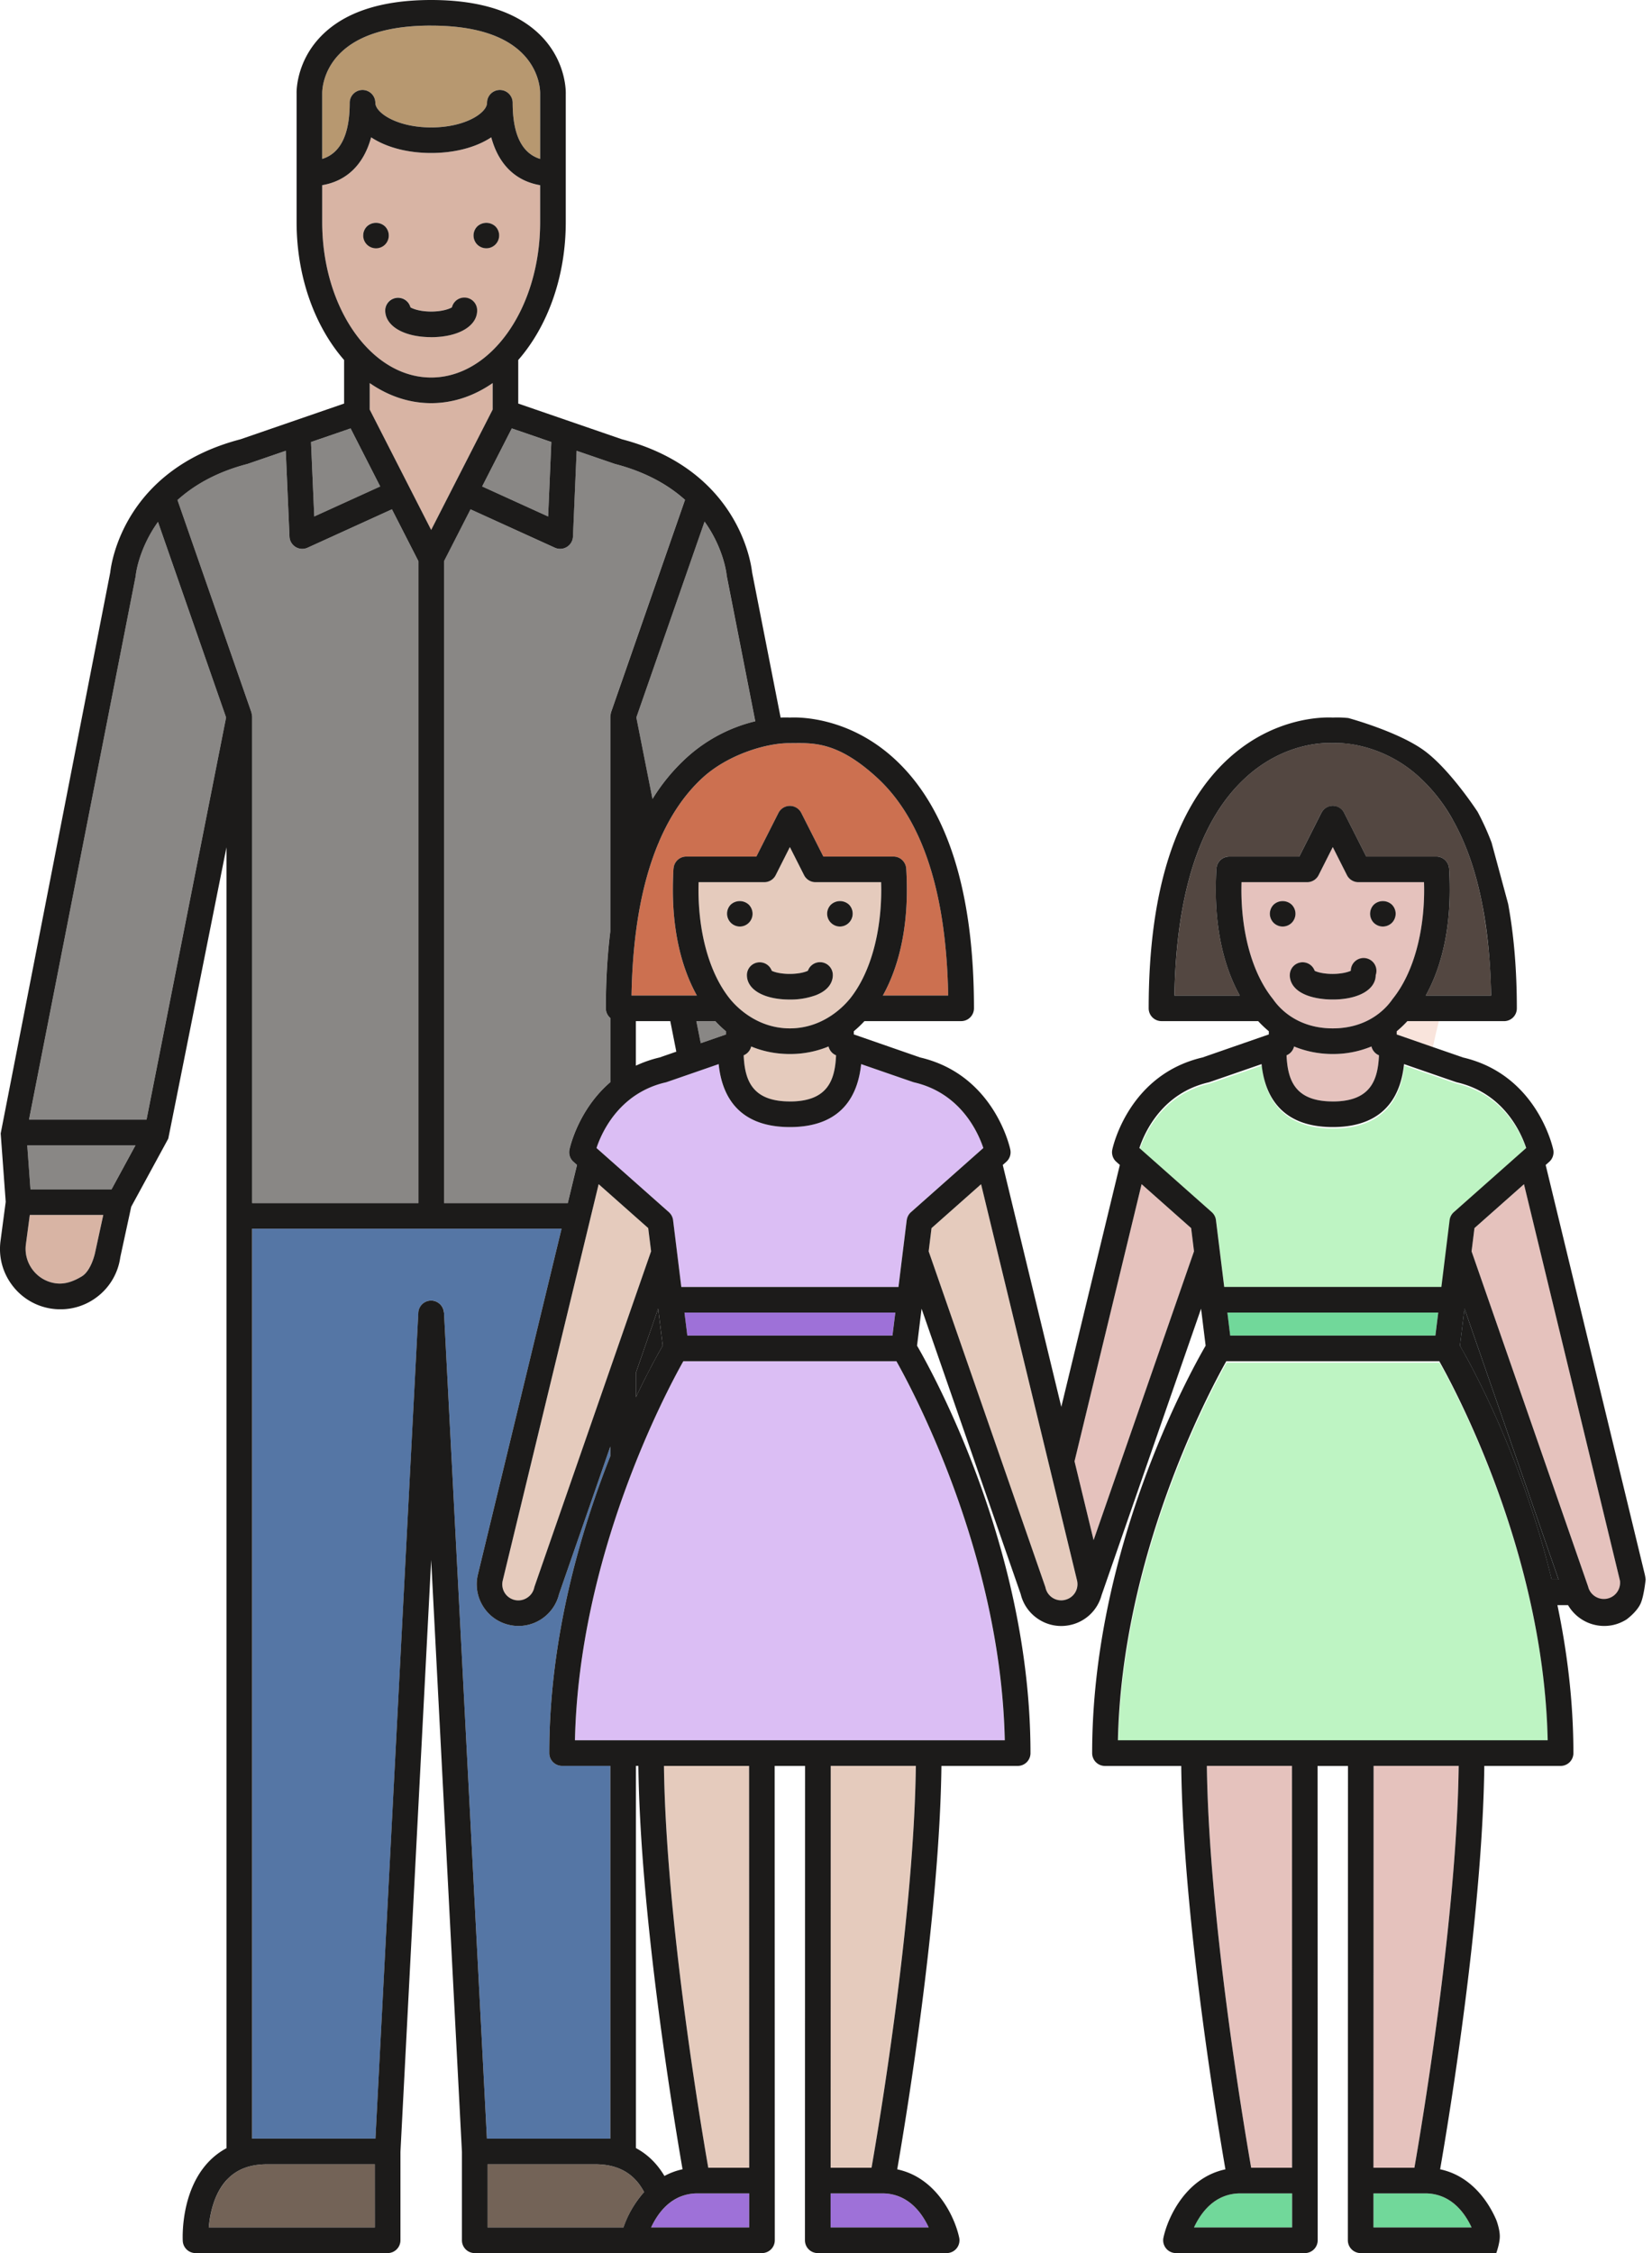 <svg width="55" height="75" fill="none" xmlns="http://www.w3.org/2000/svg"><path d="M16.401 12.753c-.614.426-1.309.668-2.046.668-.737 0-1.432-.242-2.046-.668v.882l2.046 4.006 2.046-4.006v-.882z" fill="#D8B4A4"/><path d="M16.052 16.194l2.197 1 .107-2.478-1.317-.454-.987 1.931z" fill="#898785"/><path d="M14.781 18.68v21.369h4.12l.307-1.27-.117-.103a.426.426 0 0 1-.134-.408c.015-.073.295-1.33 1.36-2.244v-2.137a.424.424 0 0 1-.149-.322c0-.915.051-1.767.15-2.56v-7.153c0-.01.02-.132.023-.14l2.463-7.073c-.54-.484-1.29-.925-2.332-1.195l-1.275-.438-.124 2.857a.426.426 0 0 1-.603.37l-2.807-1.28-.882 1.727z" fill="#898785"/><path d="M21.721 26.597a6.36 6.36 0 0 1 1.093-1.335 5.21 5.21 0 0 1 2.329-1.252l-.945-4.815a.437.437 0 0 1-.006-.045c-.006-.061-.1-.897-.736-1.787l-2.271 6.52.536 2.714z" fill="#898785"/><path d="M19.93 39.42l-.275 1.141-2.92 12.063a.53.53 0 0 0 .072.398.535.535 0 0 0 .979-.17.465.465 0 0 1 .014-.047s3.87-11.137 3.876-11.15l-.095-.773-1.65-1.462z" fill="#E5CBBD"/><path d="M4.518 19.15a.499.499 0 0 1-.006.045L.967 37.27h3.91l2.65-13.388-2.269-6.51c-.65.91-.738 1.762-.74 1.777z" fill="#898785"/><path d="M8.393 23.852v16.197h5.536V18.68l-.882-1.726-2.807 1.279a.429.429 0 0 1-.4-.025.426.426 0 0 1-.202-.345l-.124-2.857-1.276.438c-1.039.27-1.788.713-2.33 1.201l2.462 7.066a3.4 3.4 0 0 1 .023.14zm-7.38 15.739h2.698l.798-1.467H.906l.107 1.467z" fill="#898785"/><path d="M14.355 12.568c2 0 3.628-2.32 3.628-5.172v-1.23c-.822-.14-1.384-.694-1.63-1.595-.487.324-1.19.522-1.998.522-.81 0-1.511-.198-2-.522-.245.9-.806 1.455-1.628 1.594v1.23c0 2.853 1.627 5.173 3.628 5.173zm1.533-5.03a.444.444 0 0 1 .604-.002.43.43 0 0 1 0 .603.427.427 0 0 1-.728-.302c0-.11.046-.221.124-.3zM13.25 9.906c.2 0 .369.138.414.324.083.051.32.14.69.14.372 0 .608-.089.691-.14a.427.427 0 0 1 .84.102c0 .524-.629.89-1.53.89-.902 0-1.531-.366-1.531-.89 0-.236.19-.426.426-.426zm-1.158-2.07a.43.43 0 0 1 .124-.3.44.44 0 0 1 .604 0 .43.43 0 0 1 .125.3.427.427 0 0 1-.852 0zM.862 41.421c-.04.307.043.61.231.856.19.246.462.403.77.443.306.04.591-.072.856-.231.324-.195.447-.793.45-.804l.267-1.242H.991l-.129.978z" fill="#D8B4A4"/><path d="M7.56 72.555c-.438.463-.57 1.157-.609 1.592h5.53v-2.103H8.898c-.577 0-1.015.167-1.34.51z" fill="#736357"/><path d="M12.658 16.194l-.987-1.932-1.317.454.107 2.478 2.197-1z" fill="#898785"/><path d="M40.497 28.913h.002a.425.425 0 0 1 .424-.4h2.334l.734-1.454.001.001a.426.426 0 0 1 .76 0l.734 1.453h2.334c.227 0 .41.177.424.4h.002c.014.228.02.468.02.713 0 1.397-.288 2.596-.798 3.512h2.175a17.643 17.643 0 0 0-.287-2.995.428.428 0 0 1-.02-.097c-.213-1.072-.536-1.992-.968-2.756l-.017-.03a5.657 5.657 0 0 0-1.073-1.37 4.348 4.348 0 0 0-2.131-1.09c-.005-.001-.009 0-.013-.002l-.007-.002a3.061 3.061 0 0 0-.72-.058h-.069c-.066-.005-1.523-.099-2.889 1.167-1.499 1.39-2.288 3.822-2.348 7.233h2.175c-.51-.916-.798-2.115-.798-3.512 0-.245.007-.485.02-.713z" fill="#534741"/><path d="M21.946 28.008a.422.422 0 0 1-.028.068c-.556 1.327-.857 3.018-.893 5.064h2.176c-.51-.917-.799-2.116-.799-3.512 0-.246.007-.486.021-.714h.002a.425.425 0 0 1 .424-.4h2.333l.735-1.453a.426.426 0 0 1 .76 0l.735 1.453h2.334c.226 0 .41.177.424.4h.001c.014.228.021.468.021.713 0 1.397-.288 2.596-.799 3.513h2.176c-.06-3.425-.855-5.863-2.366-7.25-1.376-1.263-2.197-1.151-2.94-1.151-.744 0-2.035.376-2.889 1.167-.585.542-1.06 1.246-1.428 2.102z" fill="#CC7050"/><path d="M26.297 35.086c-.462 0-.893-.087-1.289-.251a.426.426 0 0 1-.25.294c.038.817.27 1.537 1.539 1.537 1.27 0 1.502-.723 1.538-1.537a.425.425 0 0 1-.25-.294 3.342 3.342 0 0 1-1.288.251zm.852-5.72a.427.427 0 0 1-.38-.234l-.473-.935-.472.935a.426.426 0 0 1-.38.234h-2.186c-.002.086-.004.173-.004.261 0 1.365.333 2.737 1.047 3.624.028.026.736.982 1.995.982 1.26 0 1.967-.956 1.996-.982.713-.887 1.046-2.26 1.046-3.624 0-.088-.001-.175-.003-.261h-2.186zm-2.823 1.352a.427.427 0 0 1 0-.602.442.442 0 0 1 .604 0 .428.428 0 0 1-.302.728.428.428 0 0 1-.302-.126zm2.835 2.41a2.463 2.463 0 0 1-.863.145h-.008c-.85 0-1.423-.326-1.424-.813 0-.235.19-.426.425-.427h.001c.186 0 .343.118.402.284.087.043.294.103.597.103h.005c.306 0 .515-.063.601-.106a.426.426 0 0 1 .829.14c0 .17-.072.482-.565.674zm1.106-2.41a.429.429 0 0 1-.302.126.429.429 0 0 1-.302-.728.442.442 0 0 1 .604 0 .428.428 0 0 1 0 .602z" fill="#E5CBBD"/><path d="M23.184 33.992l.145.734.838-.29v-.108a3.676 3.676 0 0 1-.355-.336h-.628z" fill="#898785"/><path d="M46.5 34.328v.107l1.204.418c.064-.296.131-.583.2-.861h-1.05c-.112.12-.23.234-.354.336z" fill="#F9E4DC"/><path d="M44.372 35.086c-.462 0-.893-.087-1.288-.251a.425.425 0 0 1-.25.294c.037.817.27 1.537 1.538 1.537 1.271 0 1.502-.723 1.538-1.537a.425.425 0 0 1-.25-.294 3.344 3.344 0 0 1-1.288.251zm0-.853c1.41 0 1.967-.956 1.995-.982.714-.887 1.047-2.26 1.047-3.624 0-.088-.002-.175-.004-.261h-2.185a.427.427 0 0 1-.381-.234l-.472-.935-.472.935a.426.426 0 0 1-.38.234h-2.186c-.002.086-.004.173-.004.261 0 1.365.334 2.737 1.047 3.624.028.026.584.982 1.995.982zm1.367-4.117a.442.442 0 0 1 .603 0 .431.431 0 0 1 0 .603.434.434 0 0 1-.302.125.435.435 0 0 1-.302-.125.432.432 0 0 1 0-.604zm-2.37 1.917c.185 0 .343.118.401.284.087.042.294.103.596.103h.005c.307 0 .515-.063.602-.106a.426.426 0 0 1 .829.14c0 .488-.573.817-1.429.819h-.006a2.46 2.46 0 0 1-.858-.141c-.493-.19-.567-.503-.567-.672 0-.236.19-.427.425-.427h.001zm-.968-1.917a.442.442 0 0 1 .604 0 .432.432 0 0 1 0 .603.431.431 0 0 1-.604 0 .438.438 0 0 1-.124-.301c0-.113.046-.222.124-.302z" fill="#E5C2BD"/><path d="M11.643 3.421a.426.426 0 0 1 .853 0c0 .334.724.82 1.859.82s1.86-.486 1.86-.82a.426.426 0 0 1 .853 0c0 1.056.307 1.68.915 1.868V3.11c0-.041.008-.717-.577-1.315-.612-.625-1.639-.942-3.051-.942-1.413 0-2.44.317-3.052.942-.585.598-.577 1.273-.576 1.302v2.192c.607-.187.916-.812.916-1.868z" fill="#B79870"/><path d="M47.446 73.013h-1.72v1.134h3.267c-.224-.484-.685-1.132-1.547-1.134z" fill="#71D89A"/><path d="M47.927 45.36h-7.091c-.618 1.099-3.479 6.507-3.608 12.62h14.308c-.13-6.113-2.99-11.521-3.609-12.62z" fill="#BEF4C3"/><path d="M47.09 72.16c.279-1.603 1.412-8.394 1.474-13.377H45.73l-.003 13.377h1.362z" fill="#E5C2BD"/><path d="M47.787 44.459l.094-.766h-7.02l.095.766h6.83z" fill="#71D89A"/><path d="M43.017 72.16l-.003-13.377H40.18c.062 4.985 1.196 11.774 1.475 13.377h1.362z" fill="#E5C2BD"/><path d="M41.297 73.013c-.862.002-1.323.65-1.547 1.134h3.266v-1.134h-1.72z" fill="#71D89A"/><path d="M48.605 44.794c.388.668 2.07 3.713 3.054 7.784h.23l-3.132-9.016-.151 1.232z" fill="#BADFE8"/><path d="M20.319 58.783h-1.606a.426.426 0 0 1-.426-.426c0-3.83 1.034-7.365 2.032-9.885v-.32l-1.706 4.911c-.085.351-.3.65-.606.845a1.381 1.381 0 0 1-1.048.183 1.38 1.38 0 0 1-.87-.612 1.38 1.38 0 0 1-.183-1.048l2.79-11.53H8.394v30.29h4.108L13.93 43.69a.426.426 0 0 1 .85 0h.002l1.429 27.502h4.108V58.783z" fill="#5576A5"/><path d="M40.492 40.666l.275 2.224h7.23l.274-2.224a.427.427 0 0 1 .14-.266l2.41-2.136c-.179-.535-.764-1.835-2.315-2.188-.016-.003-1.752-.605-1.752-.605-.09.857-.498 2.096-2.372 2.096-1.876 0-2.283-1.241-2.372-2.096 0 0-1.737.602-1.752.605-1.551.353-2.137 1.652-2.316 2.188l2.41 2.136a.427.427 0 0 1 .14.266z" fill="#BEF4C3"/><path d="M19.814 72.044h-3.582v2.103h4.525c.128-.371.351-.807.686-1.177-.325-.621-.86-.926-1.63-.926z" fill="#736357"/><path d="M27.653 73.013v1.134h3.266c-.225-.484-.686-1.132-1.547-1.134h-1.72zm-4.429 0c-.862.002-1.323.65-1.547 1.134h3.266v-1.134h-1.72z" fill="#9E71D8"/><path d="M22.75 45.312c-.617 1.098-3.478 6.507-3.607 12.618H33.45c-.13-6.111-2.99-11.52-3.608-12.618H22.75z" fill="#DBBEF4"/><path d="M52.883 52.851a.539.539 0 0 0 1.05-.234L50.74 39.42l-1.65 1.462-.096.773c.006.013 3.877 11.15 3.877 11.15.005.015.01.03.013.046z" fill="#E5C2BD"/><path d="M29.807 43.693h-7.02l.095.766h6.83l.095-.766z" fill="#9E71D8"/><path d="M24.942 72.16l-.004-13.377h-2.833c.061 4.984 1.195 11.774 1.474 13.377h1.363zm2.71 0h1.363c.28-1.603 1.413-8.394 1.475-13.377h-2.834l-.004 13.377z" fill="#E5CBBD"/><path d="M30.42 36.027c-.015-.003-1.751-.605-1.751-.605-.09.858-.498 2.096-2.372 2.096-1.876 0-2.283-1.24-2.373-2.096 0 0-1.736.602-1.752.605-.48.11-.867.31-1.179.55l-.014.01c-.685.535-.999 1.26-1.122 1.628l2.41 2.135a.427.427 0 0 1 .14.267l.275 2.224h7.23l.274-2.224a.427.427 0 0 1 .14-.267l2.41-2.135c-.179-.535-.764-1.835-2.315-2.188z" fill="#DBBEF4"/><path d="M38.006 39.42l-2.233 9.225.636 2.623s3.337-9.6 3.343-9.613l-.095-.773-1.65-1.462z" fill="#E5C2BD"/><path d="M32.663 39.42l-1.65 1.462-.096.773c.006.013 3.877 11.15 3.877 11.15.005.015.01.03.013.047a.535.535 0 0 0 .642.407.535.535 0 0 0 .408-.642L32.663 39.42z" fill="#E5CBBD"/><path d="M27.301 32.029H27.3a.426.426 0 0 0-.402.285c-.086.044-.295.105-.6.106h-.006c-.303 0-.51-.06-.597-.103a.427.427 0 0 0-.401-.284h-.002a.426.426 0 0 0-.425.427c.001.487.573.813 1.425.813h.007a2.46 2.46 0 0 0 .864-.145c.492-.192.565-.505.564-.674a.427.427 0 0 0-.426-.425zm-2.246-1.612a.435.435 0 0 0-.125-.302.442.442 0 0 0-.603 0 .429.429 0 0 0 .302.728.426.426 0 0 0 .426-.426zm2.609-.302a.424.424 0 0 0 0 .602c.08.08.189.126.301.126a.429.429 0 0 0 .302-.728.442.442 0 0 0-.603 0zm15.277 2.345c0 .17.075.482.568.672.236.09.54.14.857.14h.007c.855-.001 1.43-.33 1.429-.817a.426.426 0 1 0-.829-.14c-.087.042-.296.104-.602.105h-.005c-.303 0-.51-.06-.596-.103a.426.426 0 0 0-.828.143zm-.238-1.617a.431.431 0 0 0 .302-.124.434.434 0 0 0 .125-.302.432.432 0 0 0-.125-.302.442.442 0 0 0-.603 0 .434.434 0 0 0-.125.302c0 .11.046.222.125.302.08.078.189.124.301.124zm3.337 0a.435.435 0 0 0 .301-.124.438.438 0 0 0 .125-.302.432.432 0 0 0-.125-.302.442.442 0 0 0-.603 0 .432.432 0 0 0 0 .604c.08.078.189.124.301.124z" fill="#1C1B1A"/><path fill-rule="evenodd" clip-rule="evenodd" d="M44.896 23.903a3.567 3.567 0 0 0-.525-.017c-.273-.014-1.941-.04-3.482 1.376-1.756 1.611-2.646 4.405-2.646 8.303 0 .236.191.426.427.426h3.218c.113.121.23.234.355.337v.106l-2.208.767c-2.448.571-2.982 2.965-3.003 3.067-.032.15.02.306.134.407l.117.104-1.949 8.053-1.949-8.053.117-.104a.426.426 0 0 0 .134-.407c-.021-.102-.555-2.496-3.002-3.067l-2.208-.767v-.106a3.74 3.74 0 0 0 .354-.337H32c.235 0 .426-.19.426-.426 0-3.898-.89-6.692-2.645-8.303-1.543-1.417-3.213-1.39-3.484-1.376a3.112 3.112 0 0 0-.308.001l-.95-4.838c-.037-.336-.48-3.418-4.335-4.427l-3.45-1.188v-1.45c.967-1.106 1.582-2.752 1.582-4.589V3.126c.002-.042.03-1.044-.801-1.909C17.257.41 16.019 0 14.355 0c-1.664 0-2.902.41-3.679 1.218-.832.865-.803 1.866-.801 1.892v4.286c0 1.836.615 3.482 1.581 4.588v1.45l-3.449 1.189c-3.855 1.008-4.299 4.09-4.336 4.427L.023 37.73l.167 2.276-.173 1.306c-.07.533.073 1.061.401 1.487a1.998 1.998 0 0 0 1.599.785c.44 0 .868-.144 1.223-.418a2 2 0 0 0 .765-1.316l.364-1.681 1.233-2.266c.004-.008 1.938-9.698 1.938-9.698v43.304a2.37 2.37 0 0 0-.602.462c-.936.992-.857 2.562-.853 2.628.013.226.2.402.425.402h6.395a.427.427 0 0 0 .427-.427v-2.942l1.023-19.705 1.024 19.705v2.942c0 .236.19.427.426.427h9.564a.427.427 0 0 0 .426-.427l-.004-15.79h1.012l-.004 15.79a.426.426 0 0 0 .427.427h4.291a.426.426 0 0 0 .417-.516c-.154-.716-.774-2-2.063-2.272.31-1.785 1.411-8.476 1.472-13.429h2.54c.235 0 .425-.19.425-.426 0-6.758-3.222-12.605-3.777-13.563l.151-1.231 3.3 9.5c.085.352.3.65.606.845a1.38 1.38 0 0 0 1.048.183 1.38 1.38 0 0 0 1.04-.997l.004-.01 3.307-9.521.152 1.231c-.556.959-3.778 6.806-3.778 13.563 0 .236.19.427.426.427h2.54c.06 4.952 1.162 11.644 1.471 13.428-1.288.272-1.908 1.556-2.063 2.272a.426.426 0 0 0 .417.516h4.292a.427.427 0 0 0 .426-.426l-.004-15.79h1.012l-.004 15.79a.427.427 0 0 0 .427.426h4.514s.105-.286.117-.516c.014-.256-.117-.589-.117-.589-.295-.683-.888-1.477-1.869-1.684.31-1.784 1.41-8.476 1.471-13.428h2.54c.235 0 .426-.19.426-.426 0-1.724-.21-3.387-.532-4.926h.354a1.394 1.394 0 0 0 1.506.66c.158-.036.306-.099.44-.183 0 0 .342-.246.47-.532.112-.25.167-.798.167-.798a1.491 1.491 0 0 0-.025-.155L51.46 38.78l.117-.104a.426.426 0 0 0 .135-.407c-.022-.102-.556-2.496-3.003-3.067l-.192-.067-.813-.281-1.203-.418v-.107a3.7 3.7 0 0 0 .354-.337h3.219c.236 0 .426-.19.426-.426 0-1.281-.098-2.44-.29-3.48l-.55-2.034a8.63 8.63 0 0 0-.466-1.028s-.916-1.41-1.78-2.04c-.87-.634-2.518-1.08-2.518-1.08zm-3.447 2.003c-1.5 1.39-2.289 3.822-2.349 7.233h2.176c-.51-.916-.799-2.115-.799-3.512 0-.246.007-.486.02-.713h.002a.425.425 0 0 1 .424-.4h2.334l.734-1.454h.002a.423.423 0 0 1 .76 0l.734 1.453h2.334c.226 0 .41.178.423.4h.002c.014.228.02.468.02.714 0 1.397-.288 2.596-.798 3.512h2.176c-.02-1.102-.116-2.1-.287-2.995a.433.433 0 0 1-.02-.097c-.213-1.073-.537-1.992-.969-2.756v-.002a5.65 5.65 0 0 0-1.09-1.398 4.346 4.346 0 0 0-2.131-1.09c-.004-.002-.008-.001-.012-.002l-.008-.002c-.418-.078-.697-.06-.718-.059h-.028c-.015 0-.029.002-.044 0-.065-.005-1.523-.098-2.888 1.168zm-.115 3.46a11.1 11.1 0 0 0-.004.26c0 1.366.333 2.738 1.046 3.625l.016.022c.105.147.68.96 1.98.96 1.3 0 1.875-.813 1.979-.96a.23.23 0 0 1 .016-.022c.713-.887 1.047-2.26 1.047-3.624 0-.088-.002-.175-.004-.261h-2.186a.426.426 0 0 1-.38-.234l-.472-.935-.472.935a.426.426 0 0 1-.38.234h-2.186zm3.038 7.3c1.27 0 1.502-.723 1.538-1.537a.424.424 0 0 1-.25-.294 3.342 3.342 0 0 1-1.288.251c-.462 0-.894-.088-1.289-.251a.424.424 0 0 1-.25.294c.038.816.27 1.536 1.539 1.536zm-21.117-7.04c0 1.366.333 2.738 1.047 3.625l.002.003.013.015c.112.134.806.964 1.98.964 1.173 0 1.867-.83 1.98-.964l.016-.018c.713-.887 1.046-2.26 1.046-3.624 0-.088-.002-.175-.004-.261H27.15a.426.426 0 0 1-.38-.234l-.473-.935-.472.935a.426.426 0 0 1-.38.234h-2.186a11.19 11.19 0 0 0-.004.26zm3.042 7.04c1.271 0 1.502-.723 1.538-1.537a.425.425 0 0 1-.25-.294 3.343 3.343 0 0 1-1.288.251c-.462 0-.893-.087-1.288-.251a.425.425 0 0 1-.25.294c.037.816.27 1.536 1.538 1.536zm-2.129-2.23v-.108a3.688 3.688 0 0 1-.354-.336h-.63l.146.734.838-.29zm7.4-1.297c-.06-3.425-.855-5.862-2.365-7.249-1.274-1.17-2.072-1.16-2.773-1.153l-.168.001c-.743 0-2.034.376-2.888 1.168-.585.542-1.06 1.245-1.428 2.102a.426.426 0 0 1-.028.067c-.556 1.328-.857 3.018-.893 5.064h2.176c-.51-.917-.799-2.115-.799-3.512 0-.246.007-.486.02-.714h.003a.425.425 0 0 1 .423-.4h2.334l.735-1.453a.426.426 0 0 1 .76 0l.735 1.453h2.334c.226 0 .41.177.424.4h.001c.014.228.021.468.021.714 0 1.397-.288 2.595-.799 3.512h2.176zm-9.608 2.062l.557-.193-.201-1.016H21.17v1.482c.239-.111.5-.205.79-.273zm2.24-16.006a.422.422 0 0 1-.007-.045c-.006-.061-.1-.897-.736-1.787l-2.271 6.52.537 2.714a6.36 6.36 0 0 1 1.092-1.335 5.209 5.209 0 0 1 2.33-1.252l-.945-4.815zm-5.329-.987a.426.426 0 0 1-.4.024l-2.806-1.278-.882 1.726v21.369h4.12l.307-1.27-.117-.103a.426.426 0 0 1-.134-.408c.015-.073.295-1.33 1.36-2.244v-2.137a.423.423 0 0 1-.149-.322c0-.915.051-1.768.149-2.56v-7.153c0-.01.02-.132.024-.14l2.463-7.073c-.541-.485-1.291-.925-2.332-1.195l-1.276-.438-.123 2.857a.426.426 0 0 1-.204.345zM17.786 52.85a.398.398 0 0 1 .014-.047s3.87-11.137 3.877-11.15l-.096-.772-1.65-1.462-.276 1.14v.001l-2.92 12.063a.535.535 0 0 0 .815.564.535.535 0 0 0 .236-.337zm4.278-8.057l-.152-1.231-.741 2.134v.814c.411-.865.746-1.464.893-1.717zm-9.755-31.159l2.046 4.006 2.047-4.006v-.882c-.614.426-1.31.668-2.047.668-.737 0-1.432-.242-2.046-.668v.882zm5.94 3.56l.107-2.48-1.317-.453-.987 1.932 2.197 1zM14.355.852c-1.412 0-2.439.317-3.051.942-.585.598-.577 1.274-.577 1.302V5.29c.608-.187.916-.812.916-1.868a.426.426 0 0 1 .853 0c0 .334.724.82 1.86.82 1.135 0 1.859-.486 1.859-.82a.426.426 0 0 1 .853 0c0 1.056.308 1.68.915 1.868V3.11c.001-.041.009-.717-.576-1.315-.612-.625-1.64-.942-3.052-.942zm-3.628 5.312v1.23c0 2.853 1.628 5.173 3.628 5.173s3.628-2.32 3.628-5.172v-1.23c-.822-.14-1.384-.694-1.628-1.594-.489.324-1.191.522-2 .522-.809 0-1.51-.198-1.999-.522-.245.9-.807 1.454-1.629 1.593zm1.931 10.029l-.986-1.932-1.318.454.108 2.478 2.197-1zM1.864 42.72c.307.04.591-.071.857-.23.318-.192.442-.773.448-.804v-.001l.269-1.241H.992l-.13.977c-.04.307.043.611.232.857.189.245.462.402.769.442zm-.849-3.129h2.698l.798-1.467H.907l.107 1.467zm-.048-2.32h3.911l2.649-13.388-2.268-6.51c-.65.91-.739 1.762-.74 1.777a.433.433 0 0 1-.006.045L.966 37.27zm7.272-21.827c-1.04.27-1.788.713-2.33 1.201l2.461 7.067a2.2 2.2 0 0 1 .024.14v16.197h5.536V18.68l-.882-1.726-2.807 1.278a.426.426 0 0 1-.603-.37l-.124-2.856-1.275.438zM6.95 74.147h5.53l-.001-2.103H8.898c-.577 0-1.015.167-1.34.511-.437.463-.57 1.157-.608 1.592zm7.83-30.457h.002l1.429 27.502h4.108V58.783h-1.606a.426.426 0 0 1-.426-.426c0-3.83 1.034-7.365 2.032-9.885v-.32l-1.706 4.911c-.085.351-.3.65-.605.845a1.382 1.382 0 0 1-1.05.183 1.38 1.38 0 0 1-.87-.612 1.381 1.381 0 0 1-.182-1.048l2.79-11.53H8.393v30.29H12.5l1.428-27.5a.426.426 0 0 1 .85 0zm1.453 30.457h4.524a3.46 3.46 0 0 1 .687-1.177c-.326-.62-.86-.926-1.63-.926h-3.581v2.103zm5.888-1.713c.182-.098.382-.176.603-.223-.309-1.784-1.41-8.476-1.471-13.428h-.081v12.723c.389.208.707.52.949.928zm2.818-13.65h-2.834c.062 4.983 1.196 11.773 1.475 13.376h1.363l-.004-13.377zm-1.715 14.229c-.862.001-1.323.65-1.547 1.134h3.266v-1.134h-1.72zm4.43 1.134h3.265c-.224-.484-.685-1.133-1.547-1.134h-1.719v1.134zm0-1.987h1.362c.28-1.603 1.413-8.393 1.475-13.377h-2.834l-.003 13.377zm-8.51-14.23h14.308c-.13-6.111-2.99-11.52-3.608-12.618H22.75c-.617 1.098-3.478 6.507-3.608 12.618zm10.664-14.237h-7.02l.095.766h6.83l.095-.766zm.38-3.075a.426.426 0 0 1 .14-.267l2.41-2.136c-.18-.535-.765-1.835-2.316-2.188-.015-.003-1.752-.605-1.752-.605-.09.858-.498 2.096-2.372 2.096-1.875 0-2.283-1.24-2.372-2.096 0 0-1.736.602-1.752.606a3.01 3.01 0 0 0-1.18.549l-.004.004h-.002l-.002.003-.002.001-.003.003c-.685.534-1 1.26-1.122 1.627l2.41 2.136a.427.427 0 0 1 .14.267l.274 2.223h7.23l.274-2.223zm5.263 12.64a.535.535 0 0 0 .408-.642L32.663 39.42l-1.65 1.462-.095.773c.006.013 3.876 11.15 3.876 11.15a.41.41 0 0 1 .014.046.535.535 0 0 0 .642.408zm.323-4.614l.635 2.624s3.337-9.6 3.343-9.614l-.095-.772-1.65-1.463-2.233 9.225zm4.475-12.617c-1.55.353-2.137 1.652-2.316 2.188l2.41 2.136a.427.427 0 0 1 .14.267l.275 2.222h7.23l.274-2.223a.426.426 0 0 1 .14-.266l2.41-2.136c-.179-.535-.764-1.835-2.315-2.188-.016-.003-1.752-.605-1.752-.605-.09.857-.498 2.096-2.372 2.096-1.876 0-2.283-1.24-2.372-2.096 0 0-1.737.602-1.752.605zm8.84 4.855l-.096.773c.006.013 3.877 11.15 3.877 11.15.005.015.01.03.013.046a.54.54 0 0 0 1.05-.234L50.738 39.42l-1.65 1.462zm2.57 11.696h.23l-3.131-9.015-.152 1.23c.388.67 2.07 3.714 3.054 7.785zm-3.871-8.119l.095-.766h-7.02l.094.766h6.831zm-4.774 14.324H40.18c.062 4.984 1.196 11.774 1.475 13.377h1.362l-.003-13.377zm-1.715 14.23c-.862.001-1.323.65-1.547 1.134h3.266v-1.134h-1.72zm-.472-27.701c-.618 1.098-3.479 6.507-3.608 12.618h14.308c-.13-6.111-2.99-11.52-3.609-12.618h-7.091zM47.09 72.16c.279-1.603 1.413-8.393 1.474-13.377h-2.833l-.004 13.377h1.363zm-1.363.853v1.134h3.266c-.224-.484-.685-1.133-1.547-1.134h-1.719z" fill="#1C1B1A"/><path fill-rule="evenodd" clip-rule="evenodd" d="M21.912 43.563l.152 1.23c-.147.254-.482.853-.893 1.718v-.814l.74-2.135zm29.976 9.015h-.23c-.983-4.071-2.665-7.116-3.053-7.784l.152-1.231 3.13 9.015z" fill="#1C1B1A"/><path d="M14.355 11.224c.902 0 1.531-.366 1.531-.89a.426.426 0 0 0-.84-.103c-.083.051-.32.14-.69.14-.372 0-.608-.089-.691-.14a.427.427 0 0 0-.84.102c0 .524.629.89 1.53.89zM12.82 8.14a.435.435 0 0 0 .124-.302.431.431 0 0 0-.124-.3.44.44 0 0 0-.604 0 .428.428 0 0 0 0 .602.428.428 0 0 0 .604 0zm3.37.125a.427.427 0 0 0 .303-.729.444.444 0 0 0-.604.002.43.43 0 0 0-.124.3c0 .113.046.224.124.302.08.08.19.125.302.125z" fill="#1C1B1A"/></svg>